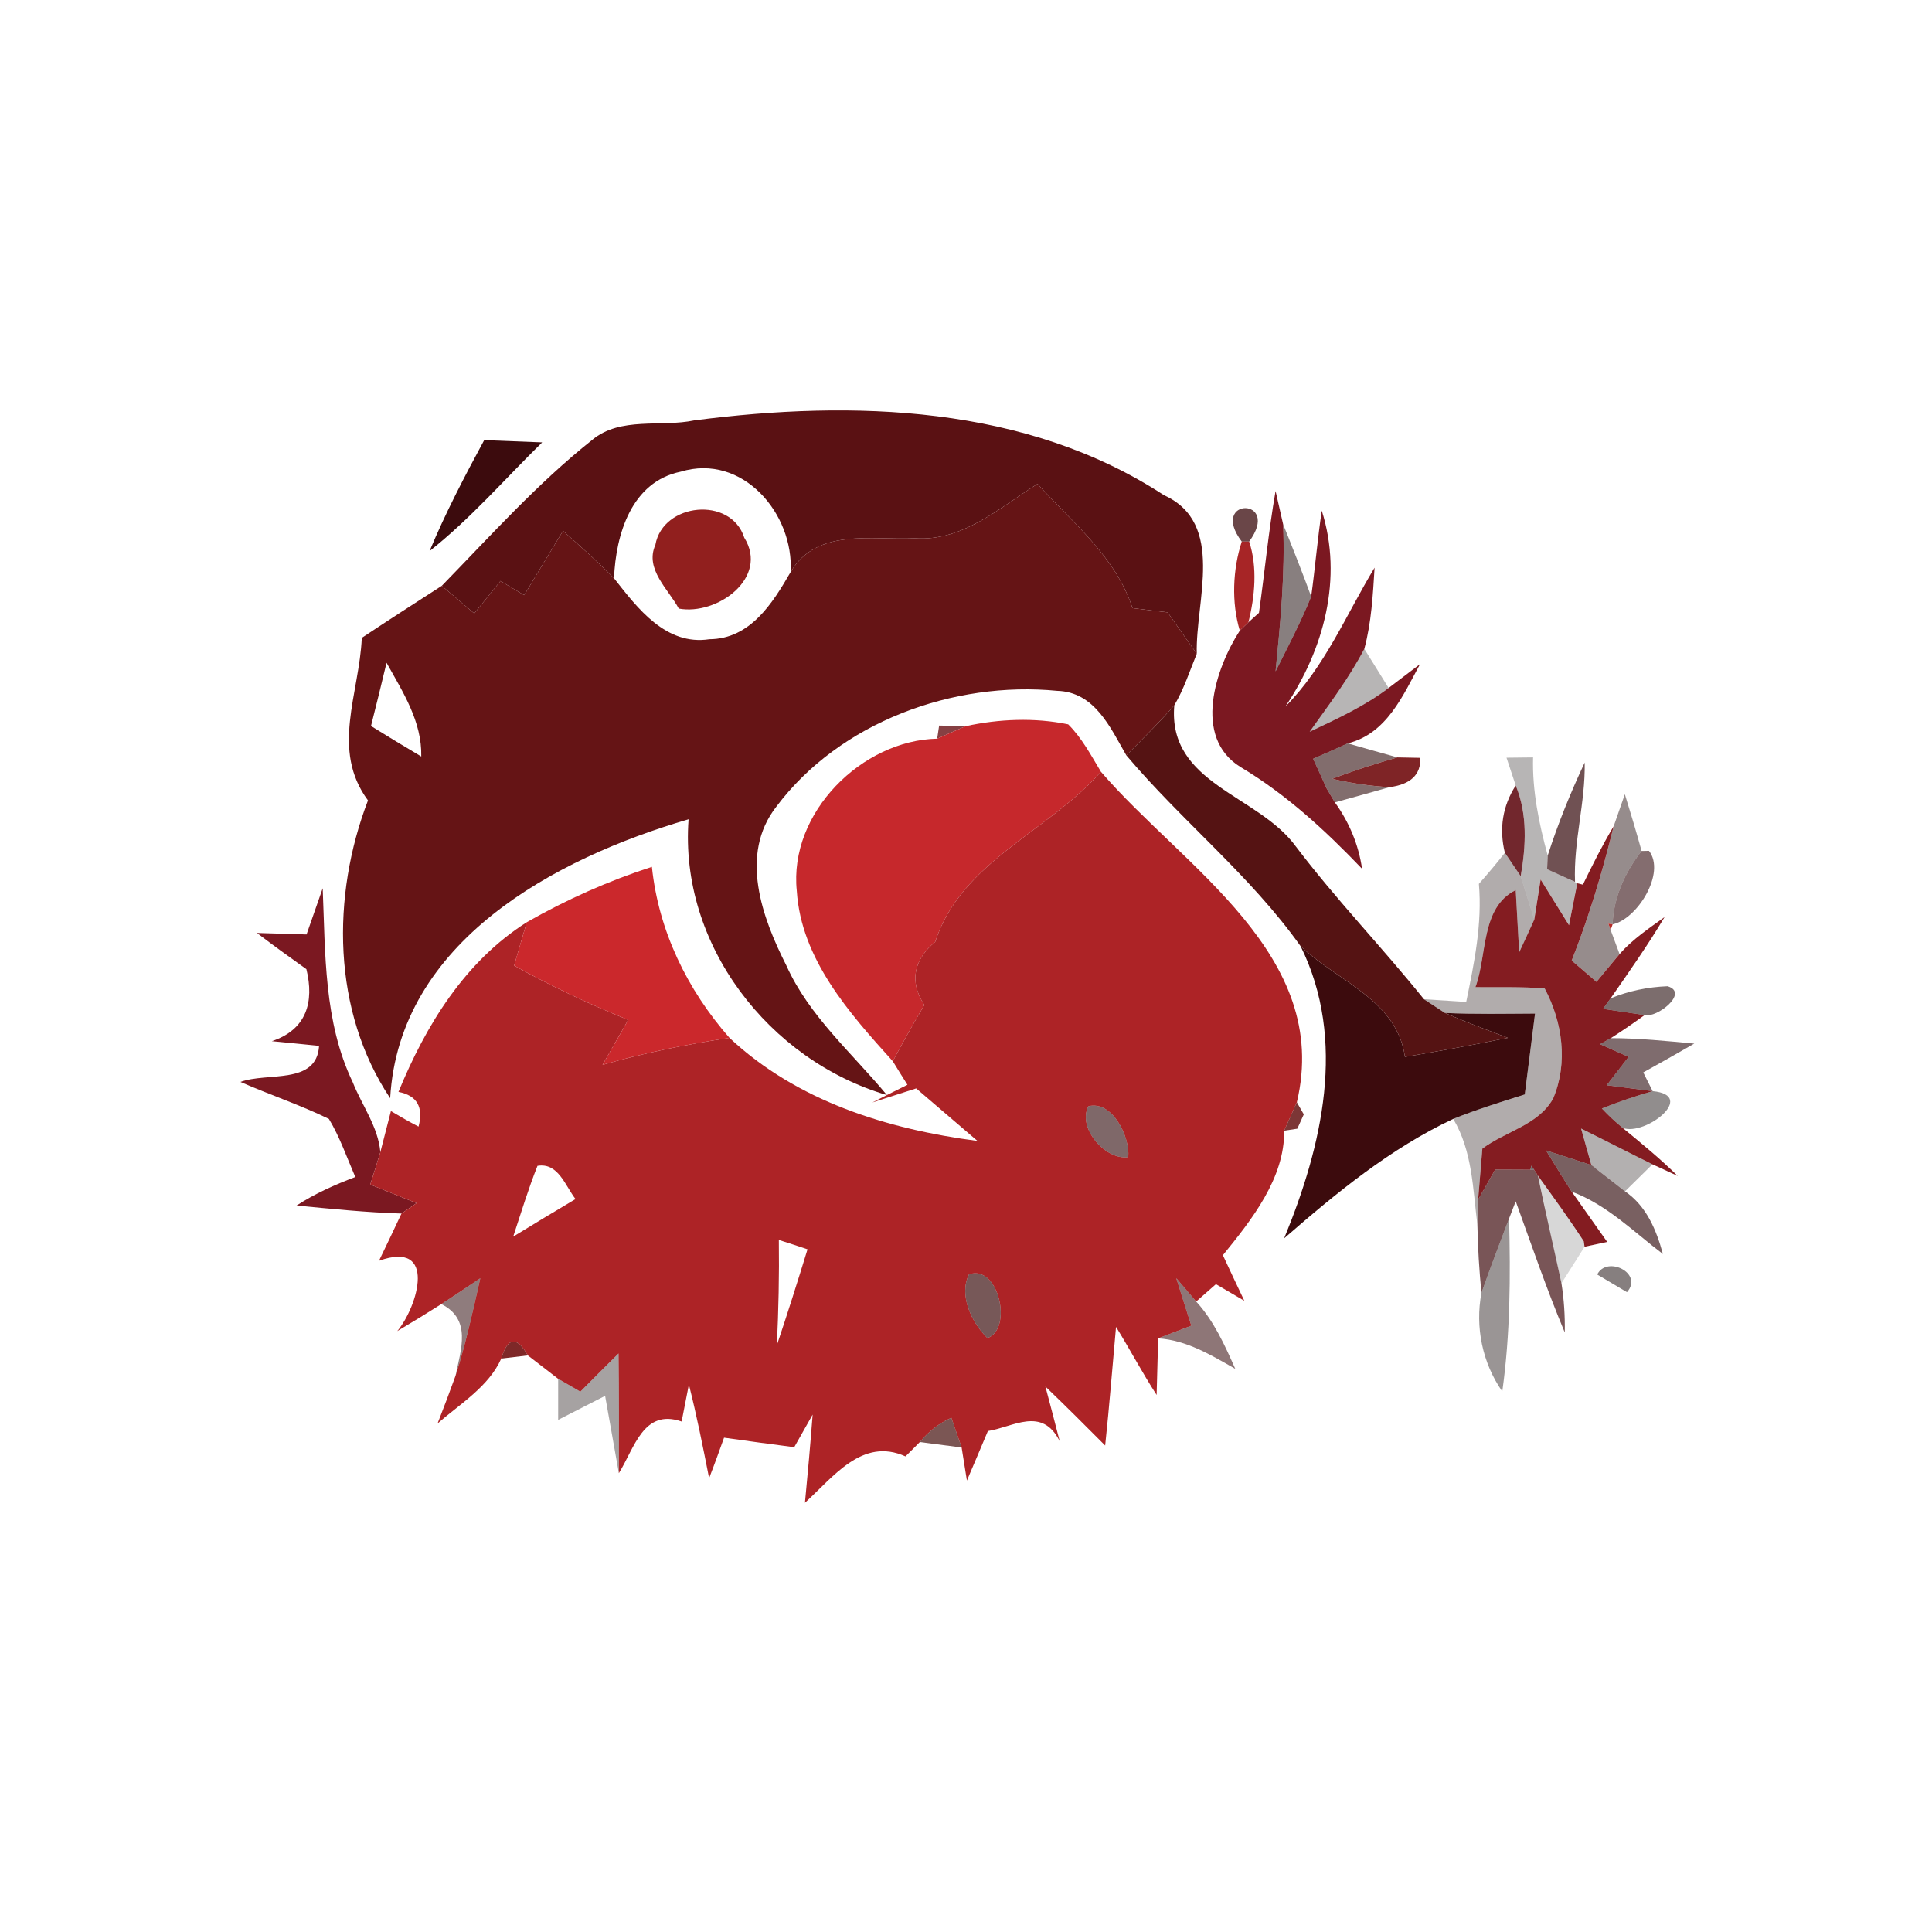 <svg width="128pt" height="128pt" viewBox="0 0 128 128" xmlns="http://www.w3.org/2000/svg">
    <path fill="#5a1113" d="M46.01 27.85c10.51-1.36 21.96-1.02 31.11 4.96 4.1 1.85 2.07 7.03 2.17 10.5-.65-.91-1.29-1.82-1.93-2.74-.77-.09-1.55-.19-2.33-.28-1.1-3.4-3.98-5.67-6.29-8.23-2.5 1.56-4.96 3.83-8.13 3.6-2.84.15-6.48-.72-8.23 2.24.23-3.87-3.19-7.89-7.28-6.65-3.27.67-4.3 4.15-4.42 7.06-1.08-1.1-2.23-2.12-3.38-3.14-.86 1.42-1.72 2.84-2.57 4.26-.53-.31-1.05-.63-1.57-.94-.58.72-1.16 1.43-1.74 2.15-.72-.61-1.43-1.22-2.15-1.83 3.23-3.31 6.33-6.78 9.96-9.66 1.88-1.57 4.55-.83 6.78-1.3z"/>
    <g fill="#3c0b0d">
        <path d="M32.08 29.16l3.84.15c-2.47 2.42-4.74 5.05-7.46 7.2 1.05-2.52 2.32-4.95 3.62-7.35zM86.17 62.69c2.44 2.32 6.39 3.56 6.91 7.33 2.28-.38 4.55-.8 6.82-1.26-1.4-.53-2.8-1.05-4.17-1.65 1.99.09 3.98.05 5.97.04-.23 1.78-.45 3.57-.68 5.36-1.59.5-3.19 1-4.74 1.62-4.17 1.96-7.74 4.9-11.2 7.91 2.51-6.1 4.17-13.12 1.09-19.35z"/>
    </g>
    <path fill="#651415" d="M60.61 35.66c3.17.23 5.63-2.04 8.13-3.6 2.31 2.56 5.19 4.83 6.29 8.23.78.09 1.56.19 2.33.28.64.92 1.28 1.83 1.93 2.74-.47 1.15-.85 2.34-1.49 3.42-1.01 1.15-2.1 2.23-3.18 3.31-1.06-1.84-2.09-4.2-4.58-4.27-6.87-.67-14.41 2.07-18.61 7.68-2.47 3.17-.94 7.35.67 10.52 1.51 3.36 4.35 5.79 6.66 8.58-7.83-2.31-13.76-9.98-13.14-18.27-8.84 2.58-19.18 8.1-19.77 18.48-3.85-5.78-3.9-13.39-1.47-19.73-2.48-3.35-.57-7.07-.41-10.77 1.76-1.17 3.53-2.31 5.3-3.45.72.61 1.43 1.22 2.15 1.83.58-.72 1.16-1.43 1.74-2.15.52.31 1.04.63 1.57.94.85-1.42 1.71-2.84 2.57-4.26 1.15 1.02 2.3 2.04 3.38 3.14 1.56 1.99 3.44 4.48 6.32 4.04 2.71-.02 4.19-2.39 5.38-4.45 1.75-2.96 5.39-2.09 8.23-2.24m-35 8.25c-.33 1.4-.68 2.79-1.03 4.19 1.1.68 2.21 1.36 3.33 2.02.05-2.32-1.22-4.27-2.3-6.21z"/>
    <path fill="#431619" opacity=".79" d="M82.27 35.88c-2.22-2.94 2.67-2.97.49 0h-.49z"/>
    <g fill="#7b1821">
        <path d="M84.51 32.53c.12.55.37 1.65.5 2.2.14 3.26-.18 6.51-.5 9.75.82-1.64 1.67-3.26 2.36-4.96.26-1.89.42-3.8.7-5.69 1.42 4.47.14 9.2-2.41 12.98 2.62-2.63 4.02-6.08 5.91-9.2-.11 1.8-.21 3.63-.68 5.38-1.02 1.95-2.35 3.71-3.62 5.49 1.8-.85 3.63-1.69 5.23-2.9.52-.4 1.56-1.18 2.08-1.58-1.14 2.1-2.21 4.61-4.79 5.25-.76.35-1.52.69-2.29 1.02.23.49.67 1.47.89 1.96.14.23.41.7.55.93.94 1.31 1.57 2.79 1.8 4.4-2.43-2.54-5.02-4.93-8.05-6.74-3.2-1.97-1.65-6.56-.05-9.04.14-.14.43-.41.57-.55l.7-.63c.38-2.69.63-5.39 1.1-8.07zM21.38 58.85c.18 4.33.07 8.85 1.99 12.85.61 1.54 1.68 2.94 1.83 4.63-.22.72-.44 1.44-.67 2.15 1.02.41 2.05.82 3.07 1.23-.25.17-.75.52-1 .69-2.32-.07-4.64-.31-6.95-.53 1.21-.79 2.54-1.38 3.89-1.89-.56-1.29-1.02-2.64-1.75-3.85-1.91-.93-3.92-1.6-5.86-2.45 1.78-.66 5.05.22 5.21-2.39-.78-.08-2.35-.23-3.13-.31 2.3-.76 2.82-2.6 2.29-4.77-1.11-.79-2.2-1.58-3.28-2.4.82.02 2.47.07 3.29.1l1.07-3.06z"/>
    </g>
    <path fill="#911f1e" d="M43.42 36.1c.49-2.79 5-3.25 5.89-.48 1.66 2.67-1.81 5.17-4.34 4.7-.68-1.28-2.27-2.61-1.55-4.22z"/>
    <path fill="#170505" opacity=".51" d="M85.01 34.73c.64 1.59 1.27 3.18 1.86 4.79-.69 1.7-1.54 3.32-2.36 4.96.32-3.24.64-6.49.5-9.75z"/>
    <path fill="#a72526" d="M82.27 35.88h.49c.56 1.69.38 3.64-.05 5.35-.14.14-.43.41-.57.55-.56-1.86-.47-4.06.13-5.9z"/>
    <path fill="#070102" opacity=".29" d="M86.77 48.48c1.27-1.78 2.6-3.54 3.62-5.49.4.65 1.2 1.94 1.61 2.59-1.6 1.21-3.43 2.05-5.23 2.9z"/>
    <path fill="#551313" d="M74.62 50.04c1.08-1.08 2.17-2.16 3.18-3.31-.45 5.22 5.56 5.91 8.06 9.36 2.66 3.51 5.72 6.68 8.48 10.11l1.39.91c1.37.6 2.77 1.12 4.17 1.65-2.27.46-4.54.88-6.82 1.26-.52-3.77-4.47-5.01-6.91-7.33-3.33-4.69-7.86-8.28-11.55-12.65z"/>
    <path fill="#6b161a" opacity=".82" d="M62.22 48.07l1.76.04c-.47.2-1.41.62-1.89.83l.13-.87z"/>
    <path fill="#c6282c" d="M63.98 48.11c2.22-.48 4.55-.58 6.79-.12.91.9 1.51 2.05 2.17 3.14-3.47 3.96-9.27 5.96-10.98 11.27-1.4 1.16-1.75 2.61-.72 4.18-.72 1.23-1.42 2.47-2.09 3.73-2.89-3.2-6.07-6.77-6.36-11.28-.54-5.2 4.33-9.99 9.3-10.09.48-.21 1.42-.63 1.89-.83z"/>
    <path fill="#2d090a" opacity=".59" d="M87 50.27c.77-.33 1.53-.67 2.29-1.02.83.24 2.47.7 3.29.93-1.46.42-2.9.87-4.31 1.42 1.25.29 2.51.48 3.8.55-1.21.34-2.42.68-3.63 1.01-.14-.23-.41-.7-.55-.93-.22-.49-.66-1.47-.89-1.96z"/>
    <path fill="#7a1b1e" opacity=".96" d="M92.58 50.18c.38.01 1.14.02 1.52.03.04 1.11-.64 1.76-2.03 1.94-1.29-.07-2.55-.26-3.8-.55 1.41-.55 2.85-1 4.31-1.42z"/>
    <path fill="#0a0203" opacity=".29" d="M99.81 50.2c.44-.01 1.32-.02 1.76-.02-.06 2.21.39 4.38.97 6.5l-.04.91c.32.15.98.45 1.3.59l.7.34c-.14.7-.42 2.09-.55 2.78-.63-1.01-1.25-2.02-1.88-3.03l-.42 2.65c-.31-.96-.6-1.92-.9-2.87.35-2 .46-4.1-.33-6.01-.15-.46-.46-1.38-.61-1.84z"/>
    <path fill="#ad2326" d="M61.96 62.4c1.71-5.31 7.51-7.31 10.98-11.27 5.46 6.35 15.3 12.12 12.98 21.9l-.84 1.88c.04 3.14-2.15 5.9-4.06 8.25.47 1.01.94 2.02 1.42 3.02-.47-.28-1.41-.83-1.88-1.1l-1.31 1.15c-.33-.39-.99-1.17-1.32-1.55.33 1.05.66 2.1 1 3.15l-2.2.84c-.02.94-.07 2.81-.1 3.75-.95-1.47-1.77-3.02-2.69-4.51-.24 2.62-.44 5.24-.72 7.86-1.31-1.32-2.63-2.63-3.96-3.91.24.9.72 2.72.95 3.63-1.17-2.35-3.11-.93-4.76-.68-.34.82-1.04 2.46-1.39 3.28l-.35-2.19c-.17-.5-.51-1.48-.68-1.97-.82.37-1.51.91-2.09 1.61-.23.24-.71.71-.95.95-2.86-1.29-4.77 1.36-6.66 3.07.19-1.95.36-3.89.51-5.84-.3.54-.91 1.62-1.22 2.16-1.55-.2-3.1-.41-4.65-.63-.32.89-.64 1.79-.99 2.68-.41-2.08-.82-4.15-1.34-6.2-.12.61-.36 1.83-.48 2.45-2.54-.88-3.13 1.78-4.16 3.42.01-2.64.01-5.29-.02-7.93-.85.84-1.69 1.68-2.53 2.53-.37-.21-1.1-.64-1.47-.85-.5-.39-1.5-1.16-2.01-1.55-.74-1.29-1.33-1.22-1.76.21-.84 1.87-2.72 2.99-4.22 4.3.41-1.05.81-2.1 1.19-3.16.68-2.12 1.15-4.29 1.64-6.46-.86.57-1.71 1.15-2.58 1.71-.96.61-1.94 1.21-2.92 1.79 1.37-1.64 2.66-6.05-1.21-4.66.38-.78 1.12-2.34 1.49-3.13.25-.17.75-.52 1-.69-1.02-.41-2.05-.82-3.07-1.23.23-.71.45-1.43.67-2.15.17-.68.53-2.04.7-2.72.6.36 1.21.71 1.83 1.03.34-1.29-.1-2.06-1.33-2.3 1.81-4.41 4.39-8.63 8.5-11.24-.28.96-.56 1.92-.84 2.87 2.44 1.36 4.97 2.55 7.56 3.6-.57.99-1.13 1.99-1.7 2.98 2.76-.8 5.58-1.36 8.41-1.79 4.48 4.2 10.46 6.05 16.43 6.83-1.36-1.16-2.71-2.32-4.06-3.48-.73.23-2.18.7-2.9.93l.96-.49 1.36-.68c-.25-.39-.73-1.17-.97-1.56.67-1.26 1.37-2.5 2.09-3.73-1.03-1.57-.68-3.02.72-4.18m10.15 10.89c-.76 1.46 1.17 3.61 2.64 3.37.12-1.35-1.05-3.76-2.64-3.37m-36.5 3.95c-.61 1.53-1.09 3.12-1.61 4.69 1.37-.84 2.75-1.67 4.13-2.49-.68-.87-1.14-2.43-2.52-2.2m15.99 4.91c.03 2.32-.02 4.65-.13 6.97.71-2.11 1.38-4.23 2.03-6.35-.47-.16-1.42-.47-1.9-.62m12.6 2.28c-.7 1.39.19 3.23 1.22 4.22 1.69-.58.76-4.9-1.22-4.22z"/>
    <path fill="#3a0f11" opacity=".72" d="M102.54 56.68c.68-2.11 1.51-4.16 2.45-6.16.05 2.66-.75 5.24-.64 7.91l-.55-.25c-.32-.14-.98-.44-1.3-.59l.04-.91z"/>
    <path fill="#68181e" opacity=".93" d="M100.42 52.04c.79 1.91.68 4.01.33 6.01-.26-.39-.78-1.16-1.05-1.55-.39-1.61-.15-3.1.72-4.46z"/>
    <path fill="#1a0606" opacity=".46" d="M106.91 54.74c.18-.53.56-1.59.74-2.12.39 1.25.76 2.5 1.11 3.76-1.09 1.4-1.86 3.07-1.92 4.86l-.28-.05c.03.11.11.32.15.43l.59 1.59c-.39.46-1.15 1.38-1.53 1.84-.41-.35-1.23-1.06-1.64-1.41 1.14-2.89 2.04-5.88 2.78-8.9z"/>
    <path fill="#841c21" d="M104.87 58.61c.64-1.31 1.29-2.62 2.04-3.87-.74 3.02-1.64 6.01-2.78 8.9.41.35 1.23 1.06 1.64 1.41.38-.46 1.14-1.38 1.53-1.84.85-.97 1.94-1.7 2.98-2.45-1.1 1.85-2.34 3.61-3.57 5.38-.13.17-.38.53-.5.7.69.1 2.07.31 2.75.41-.73.53-1.47 1.04-2.24 1.53l-.71.4c.48.21 1.42.63 1.89.84-.36.47-1.09 1.41-1.45 1.88.76.1 2.28.29 3.04.39-1.14.33-2.26.71-3.36 1.15.43.46.89.89 1.38 1.29 1.24 1.02 2.49 2.04 3.64 3.18-.42-.2-1.25-.58-1.67-.77-1.58-.78-3.15-1.59-4.73-2.37.17.61.51 1.82.68 2.42-.75-.24-2.25-.73-3-.97.56.91 1.12 1.83 1.7 2.73.59.83 1.76 2.5 2.35 3.33-.38.08-1.13.24-1.5.32l-.05-.36c-.97-1.49-2.01-2.92-3.04-4.35l-.25-.39c-.05-.06-.14-.2-.19-.27l-.06.27c-.58 0-1.75-.01-2.33-.01-.28.5-.85 1.49-1.13 1.99l.28-3.38c1.53-1.15 3.7-1.55 4.69-3.32 1-2.36.62-5.08-.56-7.29-1.53-.13-3.07-.07-4.59-.09.79-2.11.34-5.28 2.67-6.43.06 1.03.17 3.09.23 4.12.34-.72.67-1.44 1-2.17l.42-2.65c.63 1.01 1.25 2.02 1.88 3.03.13-.69.41-2.08.55-2.78l.37.09z"/>
    <path fill="#130404" opacity=".33" d="M97.98 58.56c.59-.67 1.17-1.35 1.72-2.06.27.39.79 1.16 1.05 1.55.3.95.59 1.91.9 2.87-.33.73-.66 1.45-1 2.17-.06-1.03-.17-3.09-.23-4.12-2.33 1.15-1.88 4.32-2.67 6.43 1.52.02 3.06-.04 4.59.09 1.18 2.21 1.56 4.93.56 7.29-.99 1.77-3.16 2.17-4.69 3.32l-.28 3.38c-.01.42-.04 1.24-.05 1.66-.3-2.38-.33-4.89-1.6-7.01 1.55-.62 3.15-1.12 4.74-1.62.23-1.79.45-3.58.68-5.36-1.99.01-3.98.05-5.97-.04l-1.39-.91c.7.04 2.1.14 2.8.18.53-2.57 1.07-5.18.84-7.82z"/>
    <path fill="#320d0f" opacity=".6" d="M108.76 56.38l.49-.01c1.13 1.47-.78 4.53-2.41 4.87.06-1.79.83-3.46 1.92-4.86z"/>
    <path fill="#cb282c" d="M34.9 61.1c2.63-1.5 5.41-2.74 8.29-3.67.44 4.24 2.34 8.14 5.14 11.33-2.83.43-5.65.99-8.41 1.79.57-.99 1.13-1.99 1.7-2.98-2.59-1.05-5.12-2.24-7.56-3.6.28-.95.56-1.91.84-2.87z"/>
    <path fill="#b52c29" d="M106.56 61.19l.28.05-.13.38c-.04-.11-.12-.32-.15-.43z"/>
    <path fill="#22090a" opacity=".59" d="M110.48 65.34c1.46.43-.72 2.13-1.52 1.91-.68-.1-2.06-.31-2.75-.41.12-.17.37-.53.5-.7 1.2-.49 2.46-.75 3.77-.8z"/>
    <path fill="#28080b" opacity=".59" d="M106.01 69.18l.71-.4c1.85 0 3.69.19 5.53.36-1.12.65-2.25 1.28-3.38 1.91l.62 1.24c-.76-.1-2.28-.29-3.04-.39.36-.47 1.09-1.41 1.45-1.88-.47-.21-1.41-.63-1.89-.84z"/>
    <path fill="#0c0304" opacity=".45" d="M109.49 72.29c2.96.28-.47 2.99-1.98 2.44-.49-.4-.95-.83-1.38-1.29 1.1-.44 2.22-.82 3.36-1.15z"/>
    <path fill="#2e090b" opacity=".61" d="M72.11 73.29c1.59-.39 2.76 2.02 2.64 3.37-1.47.24-3.4-1.91-2.64-3.37z"/>
    <path fill="#681717" opacity=".86" d="M85.08 74.91l.84-1.88.46.8-.43.95-.87.13z"/>
    <path fill="#0c0302" opacity=".31" d="M104.75 74.77c1.58.78 3.15 1.59 4.73 2.37-.45.44-1.36 1.34-1.82 1.79-.48-.37-1.43-1.12-1.91-1.49-.08-.06-.24-.19-.32-.25-.17-.6-.51-1.81-.68-2.42z"/>
    <path fill="#320b0d" opacity=".65" d="M102.43 76.22c.75.24 2.25.73 3 .97l.15.11.17.14c.48.37 1.43 1.12 1.91 1.49 1.42.97 2.08 2.56 2.51 4.15-1.94-1.47-3.7-3.26-6.04-4.13-.58-.9-1.14-1.82-1.7-2.73z"/>
    <path fill="#410e10" opacity=".7" d="M99.06 77.49c.58 0 1.75.01 2.33.01h.25l.25.39c.49 2.38 1.05 4.75 1.56 7.13.17 1.08.24 2.16.22 3.26-1.2-2.86-2.2-5.79-3.25-8.69l-.44 1.14c-.62 1.64-1.25 3.27-1.83 4.93-.15-1.51-.24-3.01-.27-4.52.01-.42.04-1.24.05-1.66.28-.5.85-1.49 1.13-1.99z"/>
    <path opacity=".56" d="M101.45 77.23c.05.07.14.21.19.27h-.25l.06-.27z"/>
    <path fill="#942021" d="M105.43 77.19c.08.06.24.19.32.25l-.17-.14-.15-.11z"/>
    <path opacity=".16" d="M101.89 77.89c1.03 1.43 2.07 2.86 3.04 4.35l.05.36-.4.64c-.28.45-.84 1.33-1.13 1.78-.51-2.38-1.07-4.75-1.56-7.13z"/>
    <path fill="#0f0404" opacity=".42" d="M98.15 85.66c.58-1.66 1.21-3.29 1.83-4.93.1 3.82.08 7.67-.45 11.46-1.32-1.89-1.81-4.28-1.38-6.53z"/>
    <path fill="#3a0d0e" opacity=".69" d="M64.2 84.43c1.98-.68 2.91 3.64 1.22 4.22-1.03-.99-1.92-2.83-1.22-4.22z"/>
    <path fill="#120505" opacity=".51" d="M105.82 84.44c.63-1.28 3.09-.09 1.97 1.17l-1.97-1.17z"/>
    <path fill="#2c090a" opacity=".53" d="M29.24 86.4c.87-.56 1.72-1.14 2.58-1.71-.49 2.17-.96 4.34-1.64 6.46.36-1.75 1.08-3.74-.94-4.75z"/>
    <path fill="#360c0d" opacity=".56" d="M77.93 84.68c.33.38.99 1.16 1.32 1.55 1.17 1.28 1.89 2.88 2.59 4.46-1.6-.91-3.22-1.9-5.11-2.02l2.2-.84c-.34-1.05-.67-2.1-1-3.15z"/>
    <path fill="#751919" opacity=".93" d="M33.21 90.01c.43-1.43 1.02-1.5 1.76-.21-.44.05-1.32.16-1.76.21z"/>
    <path fill="#100405" opacity=".37" d="M38.45 92.2c.84-.85 1.68-1.69 2.53-2.53.03 2.64.03 5.29.02 7.93-.3-1.71-.61-3.41-.91-5.12-1.04.53-2.08 1.06-3.11 1.59v-2.72c.37.21 1.1.64 1.47.85z"/>
    <path fill="#440f0c" opacity=".7" d="M60.94 95.54c.58-.7 1.27-1.24 2.09-1.61.17.49.51 1.47.68 1.97l-2.77-.36z"/>
</svg>
